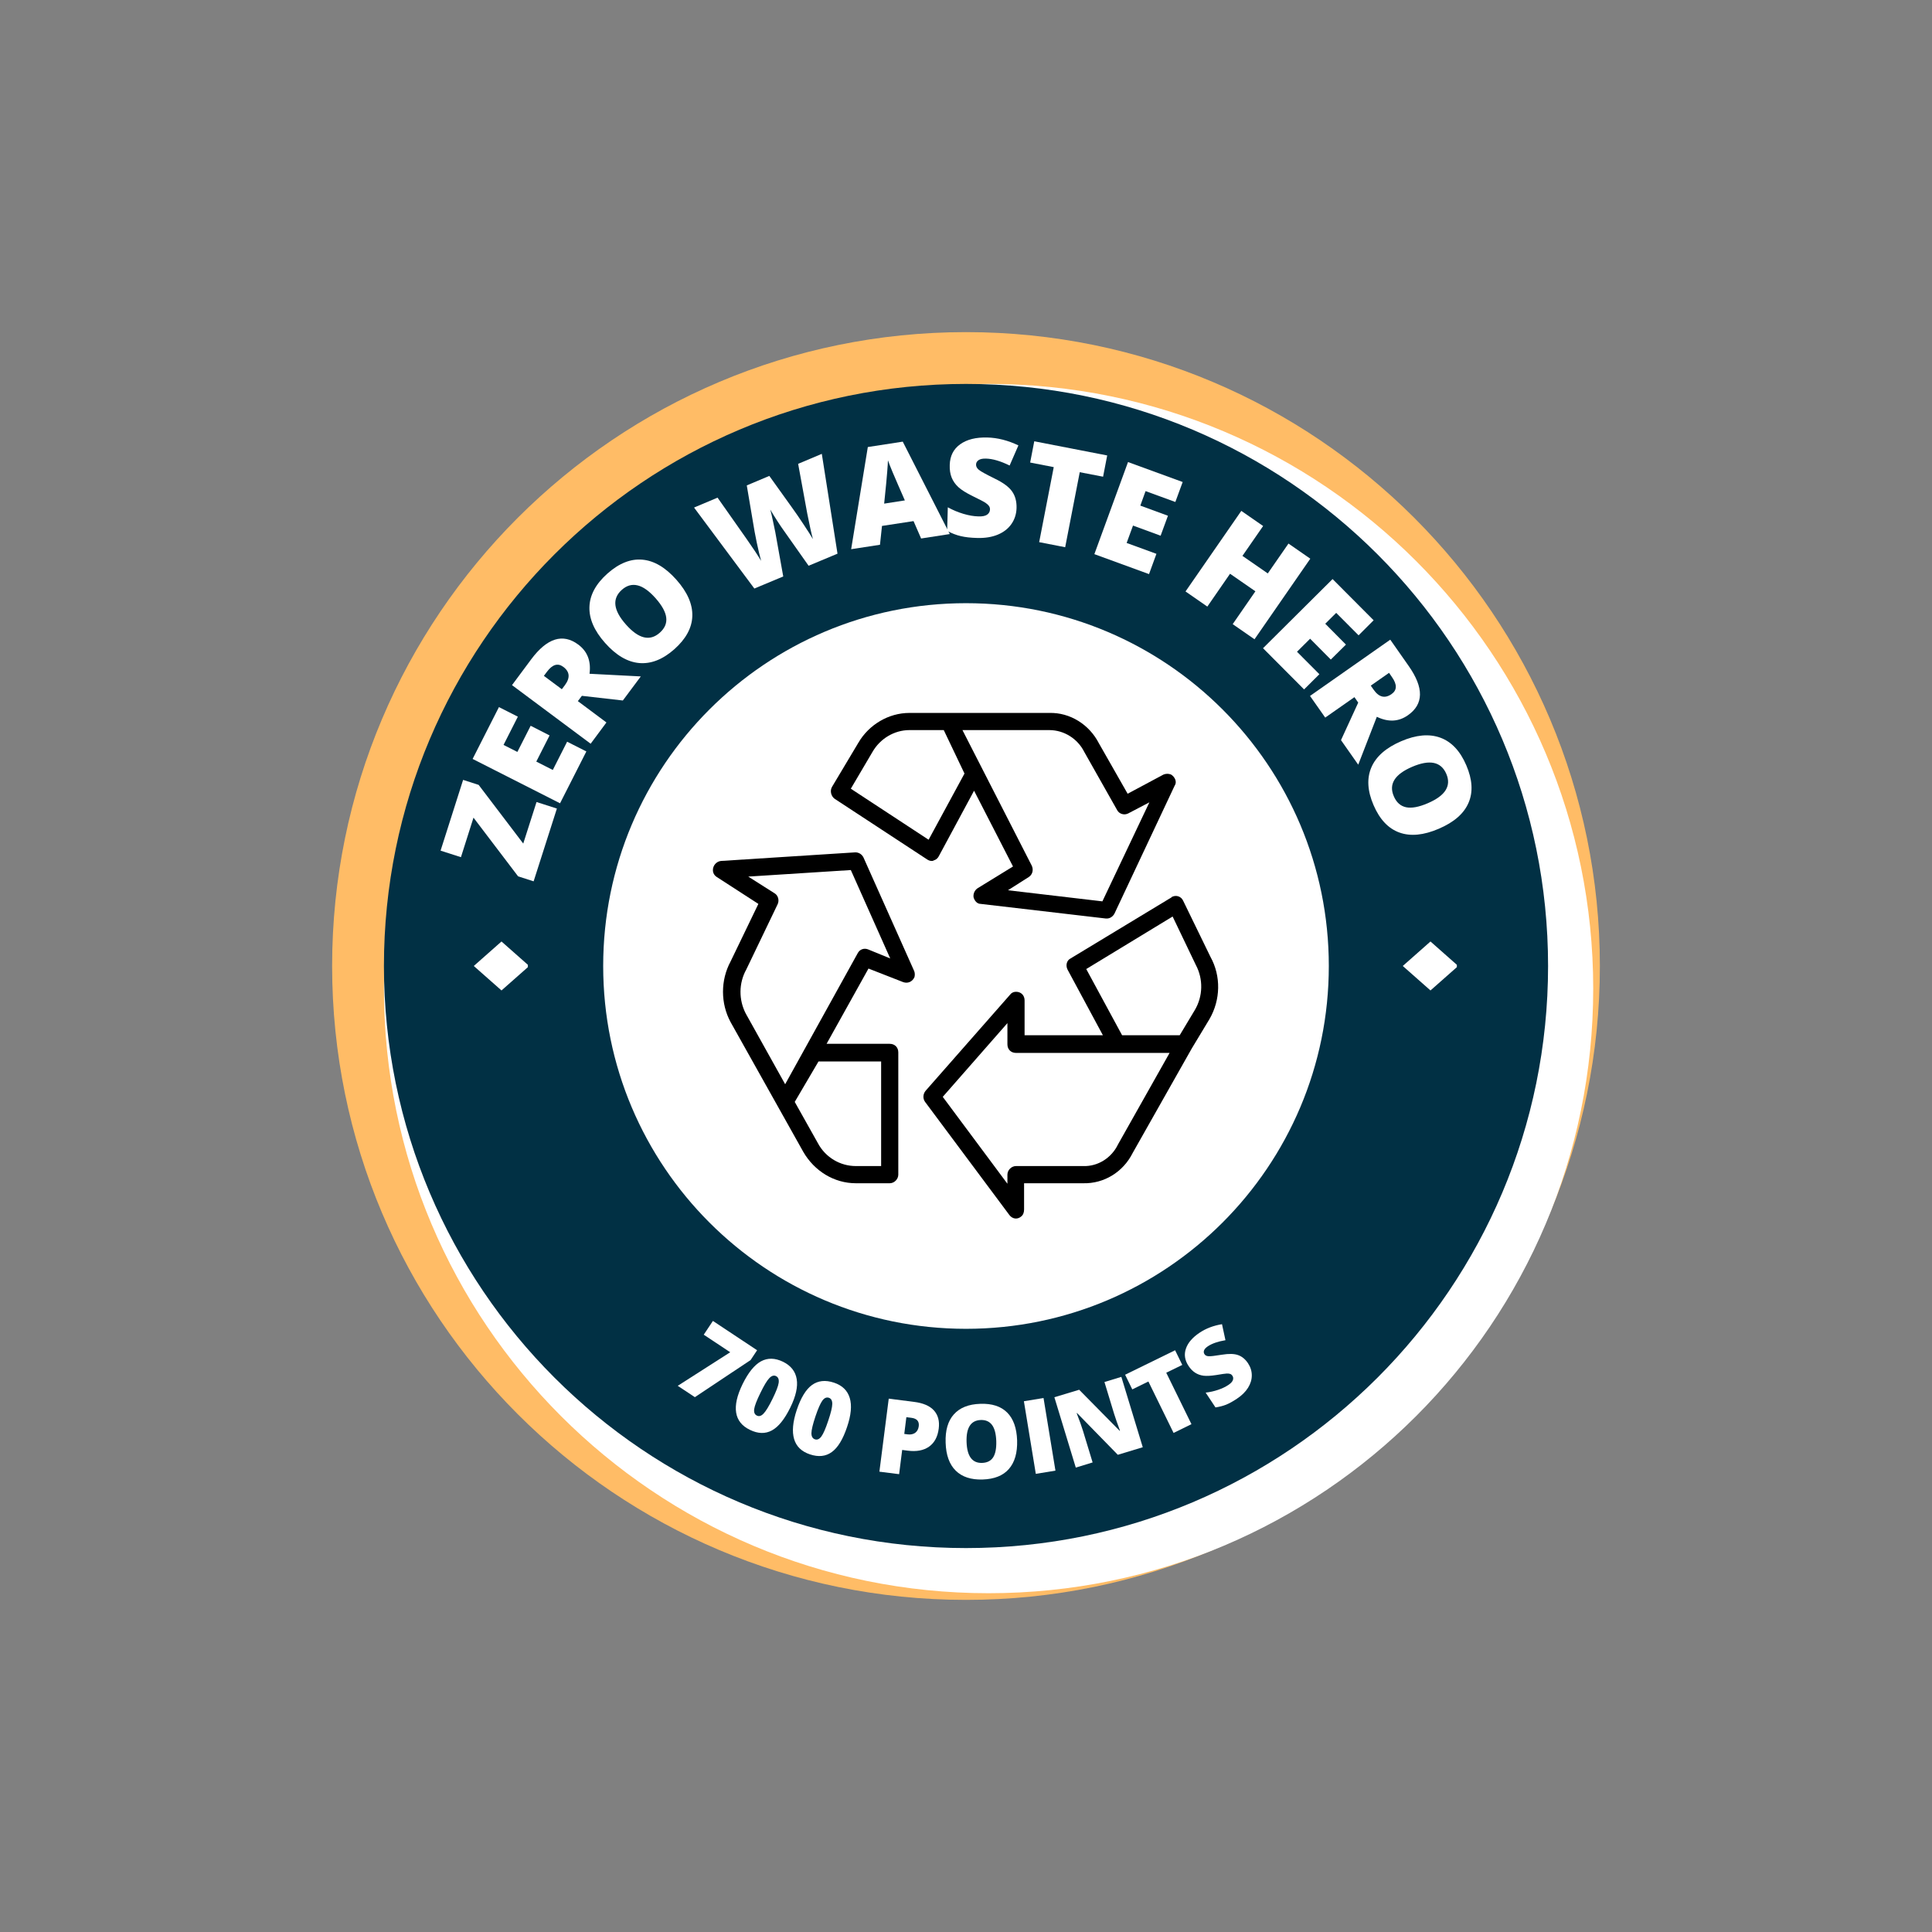 <svg xmlns="http://www.w3.org/2000/svg" xmlns:xlink="http://www.w3.org/1999/xlink" width="500" zoomAndPan="magnify" viewBox="0 0 375 375" height="500" preserveAspectRatio="xMidYMid meet" version="1.0"><rect x="0" y="0" width="375" height="375" fill="#808080" stroke="none"/><defs><g/><clipPath id="64d311dae1"><path d="M 64.465 64.465 L 310.535 64.465 L 310.535 310.535 L 64.465 310.535 Z M 64.465 64.465 " clip-rule="nonzero"/></clipPath><clipPath id="2bc8378a9d"><path d="M 187.5 64.465 C 119.551 64.465 64.465 119.551 64.465 187.5 C 64.465 255.449 119.551 310.535 187.5 310.535 C 255.449 310.535 310.535 255.449 310.535 187.5 C 310.535 119.551 255.449 64.465 187.5 64.465 Z M 187.5 64.465 " clip-rule="nonzero"/></clipPath><clipPath id="6e9d7c2ff0"><path d="M 74.52 74.52 L 309.242 74.52 L 309.242 309.242 L 74.52 309.242 Z M 74.52 74.52 " clip-rule="nonzero"/></clipPath><clipPath id="36d2b19eef"><path d="M 191.883 74.52 C 127.066 74.52 74.52 127.066 74.52 191.883 C 74.52 256.695 127.066 309.242 191.883 309.242 C 256.695 309.242 309.242 256.695 309.242 191.883 C 309.242 127.066 256.695 74.52 191.883 74.52 Z M 191.883 74.52 " clip-rule="nonzero"/></clipPath><clipPath id="a6c8af5f6a"><path d="M 74.52 74.52 L 300.48 74.52 L 300.48 300.48 L 74.52 300.48 Z M 74.52 74.52 " clip-rule="nonzero"/></clipPath><clipPath id="e8e5e95310"><path d="M 187.5 74.52 C 125.105 74.52 74.52 125.105 74.52 187.5 C 74.52 249.895 125.105 300.48 187.5 300.48 C 249.895 300.48 300.48 249.895 300.48 187.5 C 300.48 125.105 249.895 74.52 187.5 74.52 Z M 187.5 74.52 " clip-rule="nonzero"/></clipPath><clipPath id="ac44e31f66"><path d="M 117.078 117.078 L 257.922 117.078 L 257.922 257.922 L 117.078 257.922 Z M 117.078 117.078 " clip-rule="nonzero"/></clipPath><clipPath id="4409895ee7"><path d="M 187.5 117.078 C 148.605 117.078 117.078 148.605 117.078 187.5 C 117.078 226.395 148.605 257.922 187.5 257.922 C 226.395 257.922 257.922 226.395 257.922 187.5 C 257.922 148.605 226.395 117.078 187.5 117.078 Z M 187.5 117.078 " clip-rule="nonzero"/></clipPath><clipPath id="7c6c3140ce"><path d="M 91.961 182.508 L 102.461 182.508 L 102.461 192.258 L 91.961 192.258 Z M 91.961 182.508 " clip-rule="nonzero"/></clipPath><clipPath id="ec5ebbf4bb"><path d="M 272.277 182.508 L 282.777 182.508 L 282.777 192.258 L 272.277 192.258 Z M 272.277 182.508 " clip-rule="nonzero"/></clipPath><clipPath id="d88ee61ba7"><path d="M 161 138.277 L 229 138.277 L 229 179 L 161 179 Z M 161 138.277 " clip-rule="nonzero"/></clipPath><clipPath id="1670163eb5"><path d="M 179 173.676 L 236.441 173.676 L 236.441 236.516 L 179 236.516 Z M 179 173.676 " clip-rule="nonzero"/></clipPath><clipPath id="615bd7122f"><path d="M 138.277 165 L 178 165 L 178 230 L 138.277 230 Z M 138.277 165 " clip-rule="nonzero"/></clipPath></defs><g clip-path="url(#64d311dae1)"><g clip-path="url(#2bc8378a9d)"><path fill="#ffbc66" d="M 64.465 64.465 L 310.535 64.465 L 310.535 310.535 L 64.465 310.535 Z M 64.465 64.465 " fill-opacity="1" fill-rule="nonzero"/></g></g><g clip-path="url(#6e9d7c2ff0)"><g clip-path="url(#36d2b19eef)"><path fill="#ffffff" d="M 74.52 74.52 L 309.242 74.52 L 309.242 309.242 L 74.52 309.242 Z M 74.52 74.52 " fill-opacity="1" fill-rule="nonzero"/></g></g><g clip-path="url(#a6c8af5f6a)"><g clip-path="url(#e8e5e95310)"><path fill="#013044" d="M 74.52 74.52 L 300.48 74.52 L 300.48 300.48 L 74.52 300.48 Z M 74.52 74.52 " fill-opacity="1" fill-rule="nonzero"/></g></g><g clip-path="url(#ac44e31f66)"><g clip-path="url(#4409895ee7)"><path fill="#ffffff" d="M 117.078 117.078 L 257.922 117.078 L 257.922 257.922 L 117.078 257.922 Z M 117.078 117.078 " fill-opacity="1" fill-rule="nonzero"/></g></g><g clip-path="url(#7c6c3140ce)"><path fill="#ffffff" d="M 97.34 192.246 L 102.719 187.496 L 97.34 182.742 L 91.961 187.496 L 97.34 192.246 " fill-opacity="1" fill-rule="evenodd"/></g><g clip-path="url(#ec5ebbf4bb)"><path fill="#ffffff" d="M 277.656 192.246 L 283.035 187.496 L 277.656 182.742 L 272.277 187.496 L 277.656 192.246 " fill-opacity="1" fill-rule="evenodd"/></g><g clip-path="url(#d88ee61ba7)"><path fill="#000000" d="M 213.973 174.953 L 195.641 172.797 L 199.66 170.246 C 200.445 169.754 200.641 168.773 200.246 167.988 L 186.812 141.711 L 203.676 141.711 C 206.523 141.711 209.168 143.379 210.445 145.93 L 216.816 157.203 C 217.211 157.988 218.191 158.285 218.973 157.891 L 223.094 155.734 Z M 180.242 162.992 L 165.145 153.086 L 169.359 145.93 C 170.832 143.379 173.574 141.711 176.516 141.711 L 183.184 141.711 L 187.207 150.145 Z M 227.309 150.34 C 226.82 150.145 226.328 150.145 225.836 150.34 L 218.875 154.066 L 213.289 144.262 C 211.426 140.633 207.699 138.277 203.676 138.379 L 176.516 138.379 C 172.496 138.379 168.672 140.633 166.613 144.16 L 161.516 152.695 C 161.027 153.477 161.316 154.559 162.008 155.047 L 179.949 166.812 C 180.242 167.008 180.539 167.109 180.832 167.109 C 180.93 167.109 181.129 167.109 181.223 167.008 C 181.617 166.914 182.008 166.617 182.203 166.223 L 189.066 153.477 L 196.621 168.184 L 189.758 172.402 C 189.168 172.797 188.871 173.48 188.969 174.168 C 189.168 174.855 189.656 175.445 190.344 175.445 L 214.66 178.285 C 214.762 178.285 214.762 178.285 214.855 178.285 C 215.441 178.285 216.031 177.895 216.328 177.305 L 228 152.496 C 228.488 151.812 228.094 150.832 227.309 150.34 " fill-opacity="1" fill-rule="nonzero"/></g><g clip-path="url(#1670163eb5)"><path fill="#000000" d="M 231.922 196.035 L 228.98 200.938 L 217.797 200.938 L 210.84 188.09 L 227.605 177.895 L 232.113 187.305 C 233.582 190.051 233.488 193.387 231.922 196.035 Z M 217.012 222.117 C 215.742 224.766 213.09 226.43 210.25 226.332 L 197.207 226.332 C 196.32 226.332 195.539 227.117 195.539 228 L 195.539 229.766 L 182.988 212.898 L 195.539 198.586 L 195.539 202.703 C 195.539 203.684 196.227 204.371 197.207 204.371 L 227.016 204.371 Z M 234.957 185.738 L 229.66 174.855 C 229.27 173.973 228.289 173.68 227.508 174.07 C 227.508 174.07 227.41 174.07 227.41 174.168 L 207.797 186.035 C 207.012 186.426 206.816 187.406 207.207 188.191 L 214.07 200.938 L 198.871 200.938 L 198.871 194.172 C 198.871 193.191 198.188 192.504 197.207 192.504 C 196.715 192.504 196.32 192.703 196.031 193.094 L 179.656 211.723 C 179.168 212.312 179.066 213.195 179.559 213.879 L 195.93 235.848 C 196.52 236.629 197.5 236.727 198.188 236.137 C 198.582 235.848 198.773 235.355 198.773 234.766 L 198.773 229.668 L 210.25 229.668 C 214.27 229.766 217.992 227.512 219.855 223.785 L 231.332 203.488 L 234.762 197.801 C 236.918 194.074 237.02 189.465 234.957 185.738 " fill-opacity="1" fill-rule="nonzero"/></g><g clip-path="url(#615bd7122f)"><path fill="#000000" d="M 168.477 184.27 C 167.691 183.973 166.91 184.27 166.516 184.953 L 152.398 210.449 L 144.746 196.719 C 143.375 194.074 143.375 190.836 144.848 188.191 L 150.926 175.539 C 151.316 174.758 151.023 173.777 150.336 173.383 L 145.238 170.145 L 165.145 168.875 L 172.793 186.035 Z M 171.027 206.035 L 171.027 226.332 L 166.125 226.332 C 163.082 226.332 160.242 224.664 158.77 221.918 L 154.258 213.879 L 158.867 206.035 Z M 177.402 188.387 L 167.594 166.422 C 167.301 165.832 166.711 165.441 166.023 165.441 L 139.945 167.109 C 139.059 167.203 138.375 167.988 138.375 168.875 C 138.375 169.461 138.668 169.949 139.16 170.246 L 147.199 175.445 L 141.805 186.621 C 139.844 190.25 139.844 194.758 141.805 198.387 L 150.926 214.664 L 155.926 223.59 C 158.086 227.312 161.906 229.668 166.125 229.668 L 172.695 229.668 C 173.574 229.668 174.359 228.883 174.359 228 L 174.359 204.27 C 174.359 203.289 173.676 202.605 172.695 202.605 L 160.438 202.605 L 168.574 187.996 L 175.34 190.641 C 176.227 190.938 177.105 190.543 177.496 189.66 C 177.598 189.27 177.598 188.781 177.402 188.387 " fill-opacity="1" fill-rule="nonzero"/></g><g fill="#ffffff" fill-opacity="1"><g transform="translate(103.343, 171.83)"><g><path d="M 4.75 -14.891 L 0.234 -0.766 L -2.781 -1.734 L -11.438 -13.125 L -13.875 -5.453 L -17.828 -6.719 L -13.453 -20.453 L -10.438 -19.484 L -1.781 -8.094 L 0.797 -16.156 Z M 4.75 -14.891 "/></g></g></g><g fill="#ffffff" fill-opacity="1"><g transform="translate(107.766, 157.762)"><g><path d="M 6.047 -11.906 L 0.938 -1.844 L -16.031 -10.453 L -10.922 -20.516 L -7.25 -18.656 L -10.031 -13.172 L -7.344 -11.812 L -4.766 -16.891 L -1.094 -15.016 L -3.672 -9.938 L -0.469 -8.312 L 2.312 -13.797 Z M 6.047 -11.906 "/></g></g></g><g fill="#ffffff" fill-opacity="1"><g transform="translate(113.411, 146.012)"><g><path d="M -1.25 -9.922 L 4.297 -5.781 L 1.234 -1.656 L -14.031 -13.031 L -10.312 -18.031 C -7.219 -22.176 -4.164 -23.129 -1.156 -20.891 C 0.613 -19.566 1.336 -17.68 1.016 -15.234 L 10.969 -14.719 L 7.484 -10.047 L -0.469 -10.953 Z M -4.359 -12.234 L -3.781 -13 C -2.707 -14.438 -2.805 -15.629 -4.078 -16.578 C -5.129 -17.359 -6.18 -17.047 -7.234 -15.641 L -7.844 -14.828 Z M -4.359 -12.234 "/></g></g></g><g fill="#ffffff" fill-opacity="1"><g transform="translate(122.769, 132.852)"><g><path d="M 8.531 -20.312 C 10.656 -17.914 11.68 -15.57 11.609 -13.281 C 11.547 -11 10.379 -8.848 8.109 -6.828 C 5.867 -4.848 3.598 -3.957 1.297 -4.156 C -0.992 -4.363 -3.203 -5.664 -5.328 -8.062 C -7.43 -10.426 -8.441 -12.758 -8.359 -15.062 C -8.285 -17.363 -7.117 -19.52 -4.859 -21.531 C -2.598 -23.531 -0.336 -24.426 1.922 -24.219 C 4.191 -24.02 6.395 -22.719 8.531 -20.312 Z M -1.266 -11.625 C 1.18 -8.863 3.363 -8.332 5.281 -10.031 C 6.258 -10.895 6.68 -11.875 6.547 -12.969 C 6.422 -14.062 5.734 -15.316 4.484 -16.734 C 3.223 -18.148 2.051 -18.984 0.969 -19.234 C -0.113 -19.492 -1.125 -19.207 -2.062 -18.375 C -4 -16.656 -3.734 -14.406 -1.266 -11.625 Z M -1.266 -11.625 "/></g></g></g><g fill="#ffffff" fill-opacity="1"><g transform="translate(137.865, 120.03)"><g/></g></g><g fill="#ffffff" fill-opacity="1"><g transform="translate(141.715, 116.218)"><g><path d="M 20.844 -8.75 L 15.234 -6.406 L 10.344 -13.344 C 10.133 -13.625 9.742 -14.203 9.172 -15.078 C 8.598 -15.961 8.141 -16.707 7.797 -17.312 C 7.941 -16.781 8.102 -16.094 8.281 -15.25 C 8.469 -14.414 8.629 -13.645 8.766 -12.938 C 8.898 -12.238 9.414 -9.367 10.312 -4.328 L 4.703 -1.984 L -7 -17.703 L -2.438 -19.625 L 3.188 -11.625 C 4.426 -9.863 5.367 -8.441 6.016 -7.359 C 5.773 -8.211 5.492 -9.395 5.172 -10.906 C 4.859 -12.414 4.625 -13.68 4.469 -14.703 L 3.234 -22 L 7.609 -23.844 L 11.922 -17.828 C 12.617 -16.867 13.391 -15.75 14.234 -14.469 C 15.078 -13.195 15.691 -12.234 16.078 -11.578 C 15.805 -12.516 15.438 -14.176 14.969 -16.562 L 13.203 -26.188 L 17.797 -28.125 Z M 20.844 -8.75 "/></g></g></g><g fill="#ffffff" fill-opacity="1"><g transform="translate(165.209, 106.598)"><g><path d="M 13.578 -2.078 L 12.109 -5.453 L 5.984 -4.516 L 5.594 -0.859 L 0 0 L 3.234 -19.828 L 10.016 -20.875 L 19.141 -2.938 Z M 10.422 -9.469 L 9.125 -12.438 C 8.832 -13.094 8.469 -13.941 8.031 -14.984 C 7.594 -16.035 7.297 -16.789 7.141 -17.25 C 7.129 -16.812 7.082 -16.07 7 -15.031 C 6.926 -13.988 6.727 -11.926 6.406 -8.844 Z M 10.422 -9.469 "/></g></g></g><g fill="#ffffff" fill-opacity="1"><g transform="translate(182.64, 103.951)"><g><path d="M 14.672 -5.359 C 14.641 -4.18 14.305 -3.141 13.672 -2.234 C 13.047 -1.336 12.16 -0.648 11.016 -0.172 C 9.879 0.297 8.555 0.508 7.047 0.469 C 5.773 0.438 4.707 0.316 3.844 0.109 C 2.988 -0.086 2.109 -0.426 1.203 -0.906 L 1.328 -5.484 C 2.297 -4.953 3.301 -4.531 4.344 -4.219 C 5.395 -3.906 6.363 -3.738 7.25 -3.719 C 8.02 -3.688 8.586 -3.797 8.953 -4.047 C 9.316 -4.305 9.504 -4.645 9.516 -5.062 C 9.523 -5.32 9.457 -5.551 9.312 -5.75 C 9.176 -5.945 8.953 -6.148 8.641 -6.359 C 8.336 -6.566 7.508 -7 6.156 -7.656 C 4.926 -8.258 4.008 -8.832 3.406 -9.375 C 2.801 -9.926 2.359 -10.551 2.078 -11.25 C 1.797 -11.945 1.672 -12.766 1.703 -13.703 C 1.754 -15.453 2.43 -16.789 3.734 -17.719 C 5.035 -18.656 6.801 -19.094 9.031 -19.031 C 11 -18.977 13 -18.469 15.031 -17.5 L 13.328 -13.594 C 11.566 -14.457 10.039 -14.906 8.75 -14.938 C 8.082 -14.957 7.594 -14.852 7.281 -14.625 C 6.977 -14.406 6.82 -14.125 6.812 -13.781 C 6.801 -13.406 6.984 -13.062 7.359 -12.75 C 7.734 -12.445 8.766 -11.879 10.453 -11.047 C 12.078 -10.266 13.191 -9.441 13.797 -8.578 C 14.41 -7.711 14.703 -6.641 14.672 -5.359 Z M 14.672 -5.359 "/></g></g></g><g fill="#ffffff" fill-opacity="1"><g transform="translate(196.484, 104.216)"><g><path d="M 10.266 2 L 5.219 1.016 L 8.047 -13.547 L 3.469 -14.438 L 4.266 -18.562 L 18.422 -15.812 L 17.625 -11.688 L 13.094 -12.562 Z M 10.266 2 "/></g></g></g><g fill="#ffffff" fill-opacity="1"><g transform="translate(210.478, 106.856)"><g><path d="M 12.547 4.578 L 1.938 0.703 L 8.469 -17.172 L 19.078 -13.297 L 17.656 -9.422 L 11.875 -11.531 L 10.859 -8.719 L 16.219 -6.75 L 14.797 -2.875 L 9.438 -4.844 L 8.203 -1.469 L 13.984 0.641 Z M 12.547 4.578 "/></g></g></g><g fill="#ffffff" fill-opacity="1"><g transform="translate(223.138, 111.648)"><g/></g></g><g fill="#ffffff" fill-opacity="1"><g transform="translate(228.406, 113.63)"><g><path d="M 15.094 10.453 L 10.859 7.516 L 15.266 1.141 L 10.344 -2.266 L 5.938 4.109 L 1.703 1.172 L 12.531 -14.469 L 16.766 -11.531 L 12.75 -5.734 L 17.672 -2.328 L 21.688 -8.125 L 25.922 -5.188 Z M 15.094 10.453 "/></g></g></g><g fill="#ffffff" fill-opacity="1"><g transform="translate(243.7, 124.348)"><g><path d="M 9.422 9.469 L 1.453 1.469 L 14.953 -11.953 L 22.922 -3.953 L 20 -1.031 L 15.656 -5.391 L 13.531 -3.281 L 17.547 0.766 L 14.609 3.672 L 10.594 -0.375 L 8.047 2.156 L 12.391 6.516 Z M 9.422 9.469 "/></g></g></g><g fill="#ffffff" fill-opacity="1"><g transform="translate(253.084, 133.394)"><g><path d="M 9.812 1.922 L 4.141 5.891 L 1.188 1.688 L 16.766 -9.234 L 20.344 -4.125 C 23.312 0.102 23.258 3.289 20.188 5.438 C 18.383 6.707 16.375 6.805 14.156 5.734 L 10.547 15.031 L 7.203 10.266 L 10.547 2.984 Z M 12.984 -0.312 L 13.531 0.469 C 14.562 1.945 15.723 2.234 17.016 1.328 C 18.086 0.578 18.117 -0.516 17.109 -1.953 L 16.531 -2.797 Z M 12.984 -0.312 "/></g></g></g><g fill="#ffffff" fill-opacity="1"><g transform="translate(262.649, 146.405)"><g><path d="M 16.625 14.453 C 13.676 15.723 11.125 15.969 8.969 15.188 C 6.82 14.414 5.148 12.641 3.953 9.859 C 2.766 7.109 2.625 4.672 3.531 2.547 C 4.445 0.422 6.375 -1.27 9.312 -2.531 C 12.219 -3.781 14.754 -4.008 16.922 -3.219 C 19.086 -2.426 20.766 -0.645 21.953 2.125 C 23.148 4.906 23.297 7.336 22.391 9.422 C 21.492 11.516 19.57 13.191 16.625 14.453 Z M 11.438 2.438 C 8.051 3.895 6.867 5.801 7.891 8.156 C 8.398 9.344 9.191 10.051 10.266 10.281 C 11.336 10.508 12.742 10.25 14.484 9.5 C 16.223 8.75 17.379 7.898 17.953 6.953 C 18.535 6.016 18.578 4.961 18.078 3.797 C 17.055 1.43 14.844 0.977 11.438 2.438 Z M 11.438 2.438 "/></g></g></g><g fill="#ffffff" fill-opacity="1"><g transform="translate(270.096, 164.757)"><g/></g></g><g fill="#ffffff" fill-opacity="1"><g transform="translate(129.845, 267.861)"><g><path d="M 1.703 1.125 L 11.891 -5.391 L 6.75 -8.797 L 8.531 -11.469 L 17.109 -5.781 L 15.844 -3.875 L 5.031 3.328 Z M 1.703 1.125 "/></g></g></g><g fill="#ffffff" fill-opacity="1"><g transform="translate(140.372, 274.775)"><g><path d="M 13.031 -1.578 C 11.914 0.703 10.719 2.188 9.438 2.875 C 8.164 3.562 6.742 3.52 5.172 2.75 C 3.641 2.008 2.754 0.898 2.516 -0.578 C 2.273 -2.066 2.688 -3.906 3.75 -6.094 C 4.863 -8.363 6.062 -9.848 7.344 -10.547 C 8.633 -11.242 10.062 -11.211 11.625 -10.453 C 13.145 -9.703 14.023 -8.582 14.266 -7.094 C 14.516 -5.602 14.102 -3.766 13.031 -1.578 Z M 7.219 -4.406 C 6.508 -2.957 6.109 -1.914 6.016 -1.281 C 5.93 -0.645 6.102 -0.223 6.531 -0.016 C 6.957 0.203 7.395 0.07 7.844 -0.406 C 8.301 -0.883 8.879 -1.836 9.578 -3.266 C 10.273 -4.68 10.672 -5.711 10.766 -6.359 C 10.859 -7.016 10.691 -7.453 10.266 -7.672 C 9.836 -7.879 9.398 -7.75 8.953 -7.281 C 8.504 -6.82 7.926 -5.863 7.219 -4.406 Z M 7.219 -4.406 "/></g></g></g><g fill="#ffffff" fill-opacity="1"><g transform="translate(151.716, 280.247)"><g><path d="M 12.703 -3.281 C 11.898 -0.875 10.91 0.75 9.734 1.594 C 8.566 2.445 7.156 2.598 5.5 2.047 C 3.875 1.504 2.848 0.516 2.422 -0.922 C 1.992 -2.367 2.16 -4.242 2.922 -6.547 C 3.723 -8.941 4.711 -10.566 5.891 -11.422 C 7.078 -12.273 8.5 -12.426 10.156 -11.875 C 11.758 -11.344 12.781 -10.352 13.219 -8.906 C 13.656 -7.457 13.484 -5.582 12.703 -3.281 Z M 6.562 -5.328 C 6.051 -3.797 5.789 -2.707 5.781 -2.062 C 5.781 -1.426 6.008 -1.031 6.469 -0.875 C 6.914 -0.727 7.332 -0.914 7.719 -1.438 C 8.102 -1.969 8.547 -2.988 9.047 -4.5 C 9.555 -6 9.816 -7.078 9.828 -7.734 C 9.836 -8.391 9.617 -8.789 9.172 -8.938 C 8.711 -9.094 8.289 -8.91 7.906 -8.391 C 7.531 -7.879 7.082 -6.859 6.562 -5.328 Z M 6.562 -5.328 "/></g></g></g><g fill="#ffffff" fill-opacity="1"><g transform="translate(163.477, 283.978)"><g/></g></g><g fill="#ffffff" fill-opacity="1"><g transform="translate(169.159, 285.448)"><g><path d="M 13.047 -8.156 C 12.848 -6.57 12.223 -5.406 11.172 -4.656 C 10.117 -3.914 8.738 -3.656 7.031 -3.875 L 5.953 -4.016 L 5.359 0.688 L 1.531 0.203 L 3.344 -13.969 L 8.25 -13.344 C 10.031 -13.125 11.32 -12.566 12.125 -11.672 C 12.926 -10.773 13.234 -9.602 13.047 -8.156 Z M 6.359 -7.125 L 7.062 -7.031 C 7.625 -6.969 8.098 -7.07 8.484 -7.344 C 8.867 -7.625 9.098 -8.051 9.172 -8.625 C 9.285 -9.57 8.812 -10.113 7.75 -10.25 L 6.766 -10.375 Z M 6.359 -7.125 "/></g></g></g><g fill="#ffffff" fill-opacity="1"><g transform="translate(182.767, 287.231)"><g><path d="M 14.656 -7.656 C 14.727 -5.258 14.195 -3.41 13.062 -2.109 C 11.938 -0.816 10.234 -0.133 7.953 -0.062 C 5.711 0.008 3.973 -0.562 2.734 -1.781 C 1.504 -3 0.852 -4.805 0.781 -7.203 C 0.695 -9.586 1.227 -11.422 2.375 -12.703 C 3.52 -13.992 5.227 -14.676 7.5 -14.75 C 9.77 -14.832 11.508 -14.27 12.719 -13.062 C 13.926 -11.863 14.57 -10.062 14.656 -7.656 Z M 4.844 -7.328 C 4.938 -4.566 5.941 -3.219 7.859 -3.281 C 8.836 -3.312 9.551 -3.672 10 -4.359 C 10.445 -5.047 10.648 -6.098 10.609 -7.516 C 10.555 -8.941 10.281 -9.988 9.781 -10.656 C 9.281 -11.32 8.555 -11.641 7.609 -11.609 C 5.672 -11.547 4.75 -10.117 4.844 -7.328 Z M 4.844 -7.328 "/></g></g></g><g fill="#ffffff" fill-opacity="1"><g transform="translate(199.518, 286.324)"><g><path d="M 1.531 -0.25 L -0.781 -14.344 L 3.031 -14.969 L 5.344 -0.875 Z M 1.531 -0.25 "/></g></g></g><g fill="#ffffff" fill-opacity="1"><g transform="translate(207.326, 285.312)"><g><path d="M 14.484 -4.406 L 9.641 -2.938 L 1.734 -11.031 L 1.656 -11.016 C 2.227 -9.547 2.633 -8.41 2.875 -7.609 L 4.75 -1.453 L 1.484 -0.453 L -2.672 -14.109 L 2.141 -15.562 L 10 -7.594 L 10.062 -7.625 C 9.562 -8.969 9.18 -10.055 8.922 -10.891 L 7.047 -17.062 L 10.328 -18.062 Z M 14.484 -4.406 "/></g></g></g><g fill="#ffffff" fill-opacity="1"><g transform="translate(224.213, 279.882)"><g><path d="M 7.047 -3.453 L 3.578 -1.75 L -1.312 -11.734 L -4.438 -10.203 L -5.828 -13.047 L 3.875 -17.797 L 5.266 -14.953 L 2.156 -13.438 Z M 7.047 -3.453 "/></g></g></g><g fill="#ffffff" fill-opacity="1"><g transform="translate(235.58, 274.243)"><g><path d="M 6.656 -9.641 C 7.145 -8.898 7.391 -8.117 7.391 -7.297 C 7.398 -6.484 7.16 -5.68 6.672 -4.891 C 6.18 -4.098 5.457 -3.383 4.5 -2.75 C 3.719 -2.227 3.02 -1.844 2.406 -1.594 C 1.789 -1.352 1.102 -1.176 0.344 -1.062 L -1.562 -3.938 C -0.738 -4.031 0.055 -4.207 0.828 -4.469 C 1.609 -4.727 2.281 -5.047 2.844 -5.422 C 3.312 -5.734 3.602 -6.047 3.719 -6.359 C 3.832 -6.672 3.801 -6.957 3.625 -7.219 C 3.52 -7.383 3.379 -7.5 3.203 -7.562 C 3.035 -7.625 2.812 -7.648 2.531 -7.641 C 2.25 -7.629 1.555 -7.531 0.453 -7.344 C -0.566 -7.188 -1.379 -7.145 -1.984 -7.219 C -2.586 -7.301 -3.125 -7.492 -3.594 -7.797 C -4.07 -8.098 -4.504 -8.539 -4.891 -9.125 C -5.617 -10.227 -5.785 -11.348 -5.391 -12.484 C -5.004 -13.617 -4.113 -14.648 -2.719 -15.578 C -1.488 -16.398 -0.047 -16.945 1.609 -17.219 L 2.281 -14.109 C 0.832 -13.867 -0.301 -13.477 -1.125 -12.938 C -1.539 -12.656 -1.789 -12.383 -1.875 -12.125 C -1.969 -11.863 -1.941 -11.625 -1.797 -11.406 C -1.648 -11.164 -1.395 -11.031 -1.031 -11 C -0.664 -10.969 0.211 -11.066 1.609 -11.297 C 2.941 -11.516 3.984 -11.488 4.734 -11.219 C 5.484 -10.957 6.125 -10.43 6.656 -9.641 Z M 6.656 -9.641 "/></g></g></g></svg>